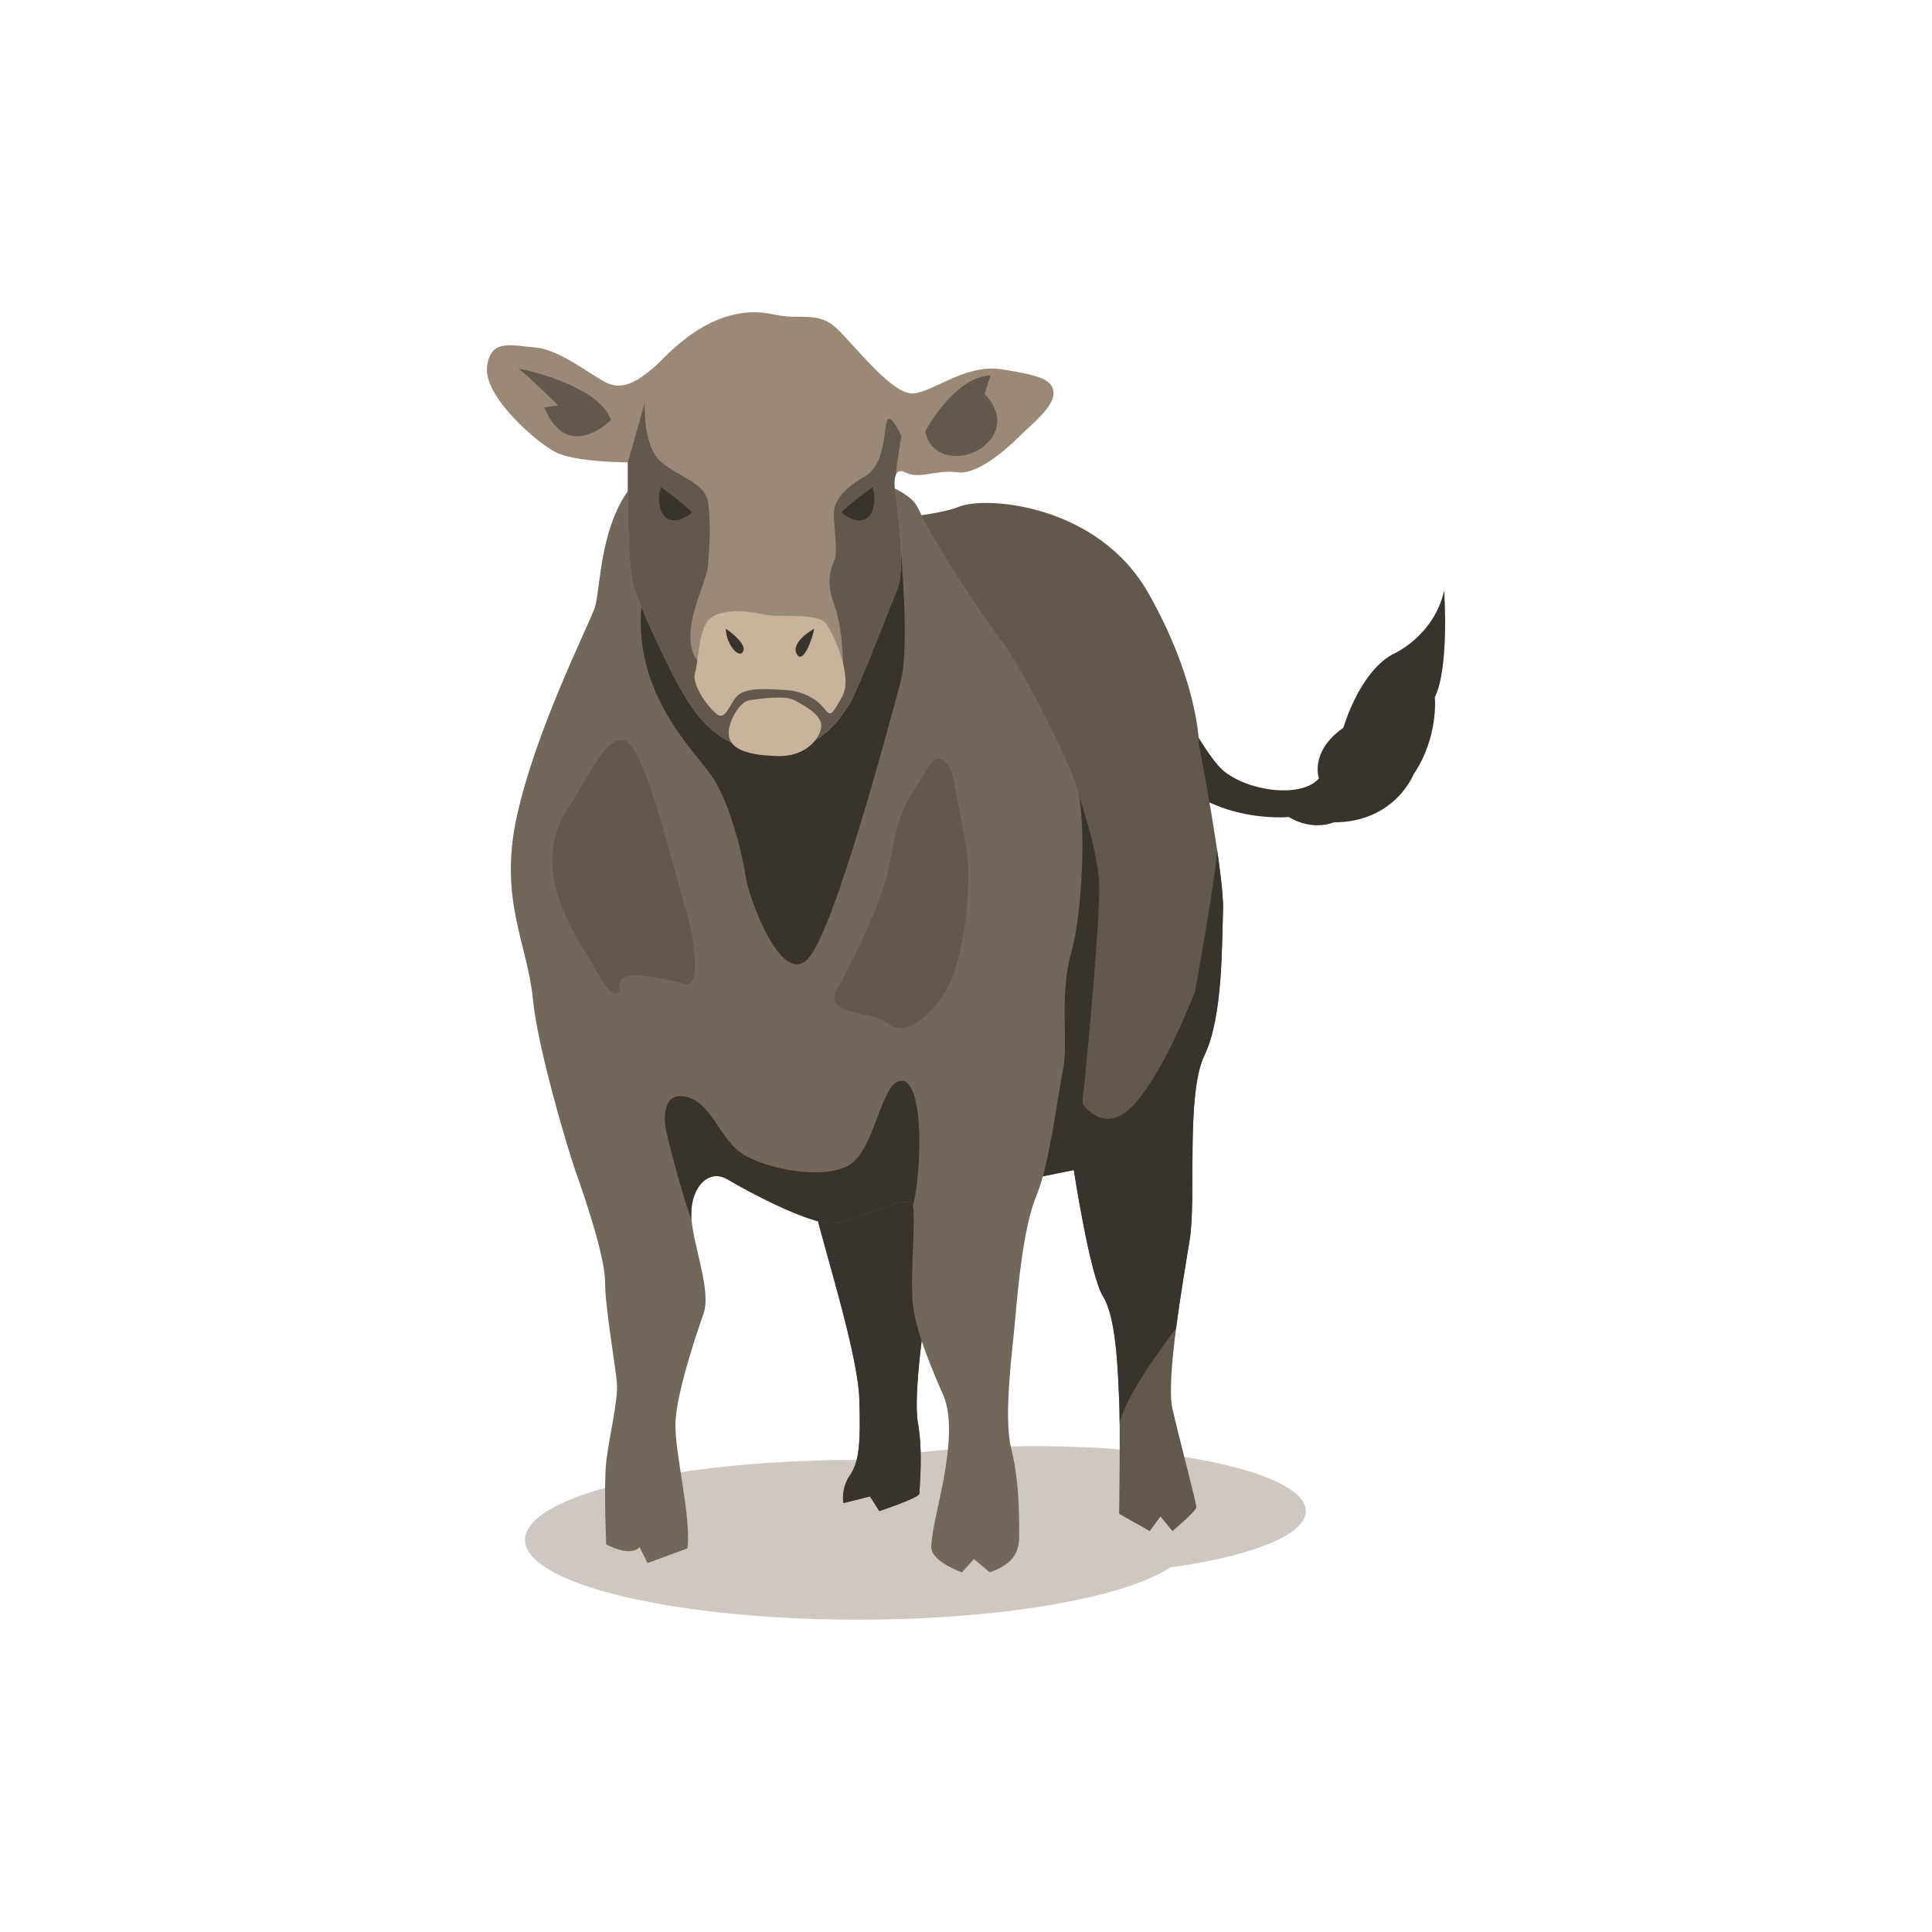 <?xml version="1.0" encoding="utf-8"?>
<!-- Generator: Adobe Illustrator 16.0.0, SVG Export Plug-In . SVG Version: 6.00 Build 0)  -->
<!DOCTYPE svg PUBLIC "-//W3C//DTD SVG 1.1 Tiny//EN" "http://www.w3.org/Graphics/SVG/1.1/DTD/svg11-tiny.dtd">
<svg version="1.1" baseProfile="tiny" id="Layer_1" xmlns="http://www.w3.org/2000/svg" xmlns:xlink="http://www.w3.org/1999/xlink"
	 x="0px" y="0px" width="350px" height="350px" viewBox="0 0 350 350" overflow="scroll" xml:space="preserve">
<g>
	<ellipse fill="#CFC8C1" cx="155.42" cy="278.951" rx="60.311" ry="14.475"/>
	<ellipse fill="#CFC8C1" cx="187.538" cy="273.75" rx="49.019" ry="11.764"/>
	<g>
		<path fill="#38332B" d="M205.153,111.57c0,0,11.845,24.134,16.42,27.996c4.576,3.861,14.231,5.067,17.367,1.447
			c0,0-1.771-4.828,4.423-9.171c0,0,2.817-9.894,8.851-13.273c0,0,7.482-3.137,9.412-11.583c0,0,0.966,13.997-1.688,19.306
			c0,0,0.725,7.241-3.862,13.998c0,0-3.377,8.688-14.48,8.688c0,0-3.688,1.689-8.119-0.965c0,0-15.049,1.449-23.254-9.895
			C202.017,126.774,205.153,111.57,205.153,111.57z"/>
		<path fill="#62584C" d="M157.609,94.193c0,0,11.344-0.483,16.17-2.412c4.826-1.932,25.1-0.483,34.271,15.687
			c2.292,4.042,4.012,7.785,5.301,11.12c3.871,10.012,3.871,16.393,3.871,16.393s4.586,23.651,4.344,29.927
			c-0.242,6.275,0,19.306-3.381,26.305c-3.378,6.999-1.447,25.822-2.654,33.304c-1.206,7.482-4.344,25.344-3.137,30.651
			c1.207,5.309,4.344,17.136,4.344,17.859s-4.344,4.344-4.344,4.344l-2.172-2.655l-1.931,2.655l-5.551-3.138
			c0,0,0.242-15.688,0-20.756c-0.242-5.067-0.482-14.72-2.896-18.581c-2.415-3.862-5.31-22.93-5.31-22.93
			s-12.068,2.415-14.963,3.139c-2.896,0.723-10.86,14.723-11.344,18.342c-0.482,3.62-2.896,19.065-1.931,24.375
			s0.242,12.066,0.242,12.79c0,0.726-7.241,3.139-7.241,3.139l-1.689-2.655l-4.826,1.208c0,0-0.482-2.655,1.207-5.07
			c1.689-2.413,1.932-6.034,1.689-13.756s-5.551-24.615-7.964-34.028c-2.414-9.412-15.929-55.507-14.964-68.54
			C133.718,137.875,144.257,95.771,157.609,94.193z"/>
		<path fill="#38332B" d="M216.496,179.627c0,0-5.31,13.998-10.859,20.272c-5.552,6.275-9.551,0-9.551,0s3.274-32.098,3.034-39.821
			c-0.241-7.723-5.997-22.46-5.997-22.46l-35.755,28.493l-13.6,38.813c1.797,6.632,3.287,11.95,3.947,14.523
			c2.413,9.413,7.722,26.307,7.964,34.028s0,11.343-1.689,13.756c-1.689,2.415-1.207,5.07-1.207,5.07l4.826-1.208l1.689,2.655
			c0,0,7.241-2.413,7.241-3.139c0-0.724,0.724-7.48-0.242-12.79s1.448-20.755,1.931-24.375c0.483-3.619,8.447-17.619,11.344-18.342
			c2.895-0.724,14.963-3.139,14.963-3.139s2.895,19.067,5.31,22.93c2.413,3.861,2.653,13.514,2.896,18.581
			c0.05,1.062,0.079,2.595,0.095,4.348c0-0.002,0-0.002,0-0.002c0.905-4.158,5.709-11.235,10.227-17.203
			c0.786-6.052,1.868-12.369,2.469-16.104c1.207-7.481-0.724-26.305,2.654-33.304c3.381-6.999,3.139-20.03,3.381-26.305
			c0.081-2.145-0.399-6.318-1.068-10.881C220.154,159.556,216.496,179.627,216.496,179.627z"/>
		<path fill="#736759" d="M134.683,82.126c5.741,0.907,28.72,3.62,31.615,9.895c2.896,6.274,12.308,20.514,15.203,24.135
			c2.897,3.619,12.311,21.478,13.758,27.029c1.447,5.551,0.966,21.721-1.207,29.442c-2.171,7.723-0.481,16.411-1.447,20.997
			s-2.413,17.135-4.826,22.926c-2.414,5.793-3.38,16.895-3.862,22.445c-0.483,5.551-2.171,17.619-0.724,23.411
			s1.447,12.066,1.447,15.929c0,3.86-2.173,5.31-5.311,6.516l-2.895-2.413l-2.173,2.413c0,0-5.55-1.932-5.55-4.586
			c0-2.653,1.689-8.929,2.413-13.272c0.725-4.345,1.448-10.38-0.241-14.24c-1.689-3.862-4.965-11.343-5.5-16.41
			c-0.533-5.068,0.535-15.205,0-17.86c-0.533-2.655-10.429,2.896-14.531,3.138c-4.104,0.24-15.446-5.793-19.065-7.964
			c-3.62-2.173-6.999,1.931-6.517,7.24c0.483,5.309,3.621,13.032,2.172,17.135c-1.448,4.103-4.826,14.24-5.067,19.55
			c-0.242,5.309,2.896,17.134,2.172,22.926l-7.24,2.654l-1.447-2.896c-1.69,1.931-6.034-0.482-6.034-0.482s-0.482-10.619,0-14.964
			c0.482-4.344,2.171-11.101,1.931-14.239c-0.242-3.137-2.118-13.514-2.146-18.342c-0.026-4.826-3.888-15.928-5.336-20.03
			c-1.448-4.102-6.898-22.47-7.723-31.132c-0.966-10.136-6.276-18.101-2.896-33.306c3.379-15.204,12.067-32.581,13.997-37.407
			C109.584,105.537,107.226,77.792,134.683,82.126z"/>
		<path fill="#38332B" d="M163.522,195.796c-3.801-0.542-4.886,12.309-9.593,15.205c-4.706,2.896-15.023,0.724-19.187-1.81
			c-4.163-2.535-5.611-8.869-9.865-10.317c-4.253-1.449-4.796,2.533-4.253,5.612c0.543,3.076,3.801,14.659,4.646,16.41
			c-0.482-5.31,2.896-9.413,6.517-7.24c3.619,2.171,14.962,8.204,19.065,7.964c4.103-0.241,13.998-5.793,14.531-3.138
			C167.065,211.665,167.324,196.34,163.522,195.796z"/>
		<path fill="#62584C" d="M103.067,146.203c2.732-3.925,6.697-13.576,10.317-11.947c3.62,1.63,9.231,25.339,10.86,30.589
			c1.628,5.25,2.715,13.938,0,13.395c-2.716-0.543-11.946-3.21-11.946,0.024c0,3.233-2.172,1.604-4.344-2.56
			C105.782,171.542,94.845,158.008,103.067,146.203z"/>
		<path fill="#62584C" d="M172.392,139.685c0,0,2.354,11.224,2.896,16.11c0.543,4.887-0.543,15.928-2.896,21.539
			c-2.353,5.611-7.964,10.86-11.402,8.146c-3.439-2.714-12.19-1.235-9.231-6.517c2.958-5.281,6.696-13.213,8.326-18.281
			c1.629-5.069,1.81-11.947,5.067-16.834C168.41,138.961,169.495,134.617,172.392,139.685z"/>
		<path fill="#38332B" d="M163.177,99.495c0,0,1.646,17.746,0,23.9c-1.646,6.155-11.781,44.525-16.668,50.139
			c-4.887,5.61-10.86-10.861-11.403-14.663c-0.544-3.8-2.896-13.575-6.154-18.281c-3.259-4.705-14.098-14.745-12.751-30.63
			S157.583,92.429,163.177,99.495z"/>
		<path fill="#9A8977" d="M140.173,56.967c4.96,1.101,7.965-0.724,11.403,2.534c3.439,3.258,10.137,12.127,13.938,11.766
			c3.801-0.364,9.412-5.431,16.109-4.345c6.697,1.086,9.231,1.832,9.231,4.354c0,2.524-4.164,5.781-5.791,7.41
			c-1.631,1.629-7.604,7.421-11.586,6.878c-3.982-0.542-6.878,1.338-9.412,0.036s-1.99,2.859-1.99,2.859s2.172,14.12,0.542,18.102
			c-1.628,3.981-7.421,19.186-9.05,21.54c-1.629,2.353-5.61,8.688-15.023,7.963c-9.412-0.724-13.032-7.602-15.023-10.859
			c-1.991-3.26-8.146-16.291-8.868-19.548c-0.725-3.257-0.906-12.127-0.906-15.568c0-3.438,0-6.333,0-6.333s-9.412,0-13.031-1.81
			c-3.621-1.812-13.033-10.137-12.49-15.386c0.543-5.249,4.345-3.982,8.688-3.62s9.412,4.525,12.852,6.335
			c3.439,1.81,6.697-1.085,8.688-2.715C120.444,64.931,128.771,54.432,140.173,56.967z"/>
		<path fill="#62584C" d="M162.277,86.043L162.277,86.043c0.202-2.417,1.014-7.002,1.014-7.002s-2.302-5.362-2.784-2.103
			c-0.483,3.257-0.725,7.601-3.946,9.442c-3.221,1.84-4.984,3.831-5.404,5.642c-0.42,1.81,0.782,7.722,0,9.533
			c-0.782,1.81-1.51,3.981,0,8.084c1.511,4.104,1.572,10.558,1.572,10.558l-8.596,0.906c0,0-15.483,2.895-18.234-2.131
			c-2.75-5.026,2.147-13.314,2.39-16.695c0.24-3.379,0.482-7.479,0-11.16c-0.483-3.682-5.068-4.525-8.509-7.424
			c-3.439-2.897-2.956-10.777-2.956-10.777l-3.077,10.839c0,0,0,2.896,0,6.333c0,3.441,0.182,12.311,0.906,15.568
			c0.723,3.257,6.877,16.288,8.868,19.548c1.991,3.257,5.611,10.136,15.023,10.859c9.413,0.724,13.395-5.611,15.023-7.963
			c1.629-2.354,7.422-17.558,9.05-21.54c1.63-3.982-0.542-18.102-0.542-18.102S161.883,86.96,162.277,86.043z"/>
		<path fill="#C9B39B" d="M138.091,111.267c2.719,0.704,10.137-0.361,11.585,1.72c1.448,2.082,4.888,9.684,2.896,13.215
			c-1.991,3.529-2.082,3.638-3.349,2.043c-1.267-1.591-3.802-3.04-6.697-3.22c-2.896-0.183-6.969-0.545-8.688,0.813
			c-1.719,1.357-2.263,5.066-4.163,3.394c-1.9-1.672-4.386-5.475-3.776-7.286c0.608-1.809,0.608-7.601,2.509-9.683
			C130.309,110.182,135.648,110.633,138.091,111.267z"/>
		<path fill="#38332B" d="M131.485,113.892c0,0,3.801,2.535,3.167,4.072C134.019,119.504,131.555,116.88,131.485,113.892z"/>
		<path fill="#38332B" d="M147.504,113.892c0,0-4.296,2.356-3.188,4.527C145.422,120.589,147.163,115.795,147.504,113.892z"/>
		<path fill="#62584C" d="M93.896,66.801c-0.306-0.196,14.601,2.776,16.772,9.292c0,0-7.843,7.962-12.066-2.293l2.534-0.364
			C101.137,73.437,95.224,67.646,93.896,66.801z"/>
		<path fill="#62584C" d="M167.625,78.145c0,0,5.174-9.883,11.825-10.137l-1.085,3.379c0,0,4.343,3.982,1.085,8.204
			C176.192,83.815,168.591,83.815,167.625,78.145z"/>
		<path fill="#C9B39B" d="M132.703,130.092c0,0,1.242-3.001,3.187-3.258c1.944-0.258,6.274-0.905,7.994,0
			c1.72,0.905,4.795,2.565,4.887,4.525c0.093,1.959-2.465,5.819-8.034,5.611C135.168,136.763,130.119,135.704,132.703,130.092z"/>
		<path fill="#38332B" d="M119.774,88.278c0,0,3.349,2.354,5.61,4.525c0,0-1.991,1.9-3.981,1.357
			C119.412,93.619,118.96,90.179,119.774,88.278z"/>
		<path fill="#38332B" d="M158.033,88.278c0,0-3.349,2.354-5.61,4.525c0,0,1.991,1.9,3.982,1.357
			C158.396,93.619,158.848,90.179,158.033,88.278z"/>
	</g>
</g>
</svg>
